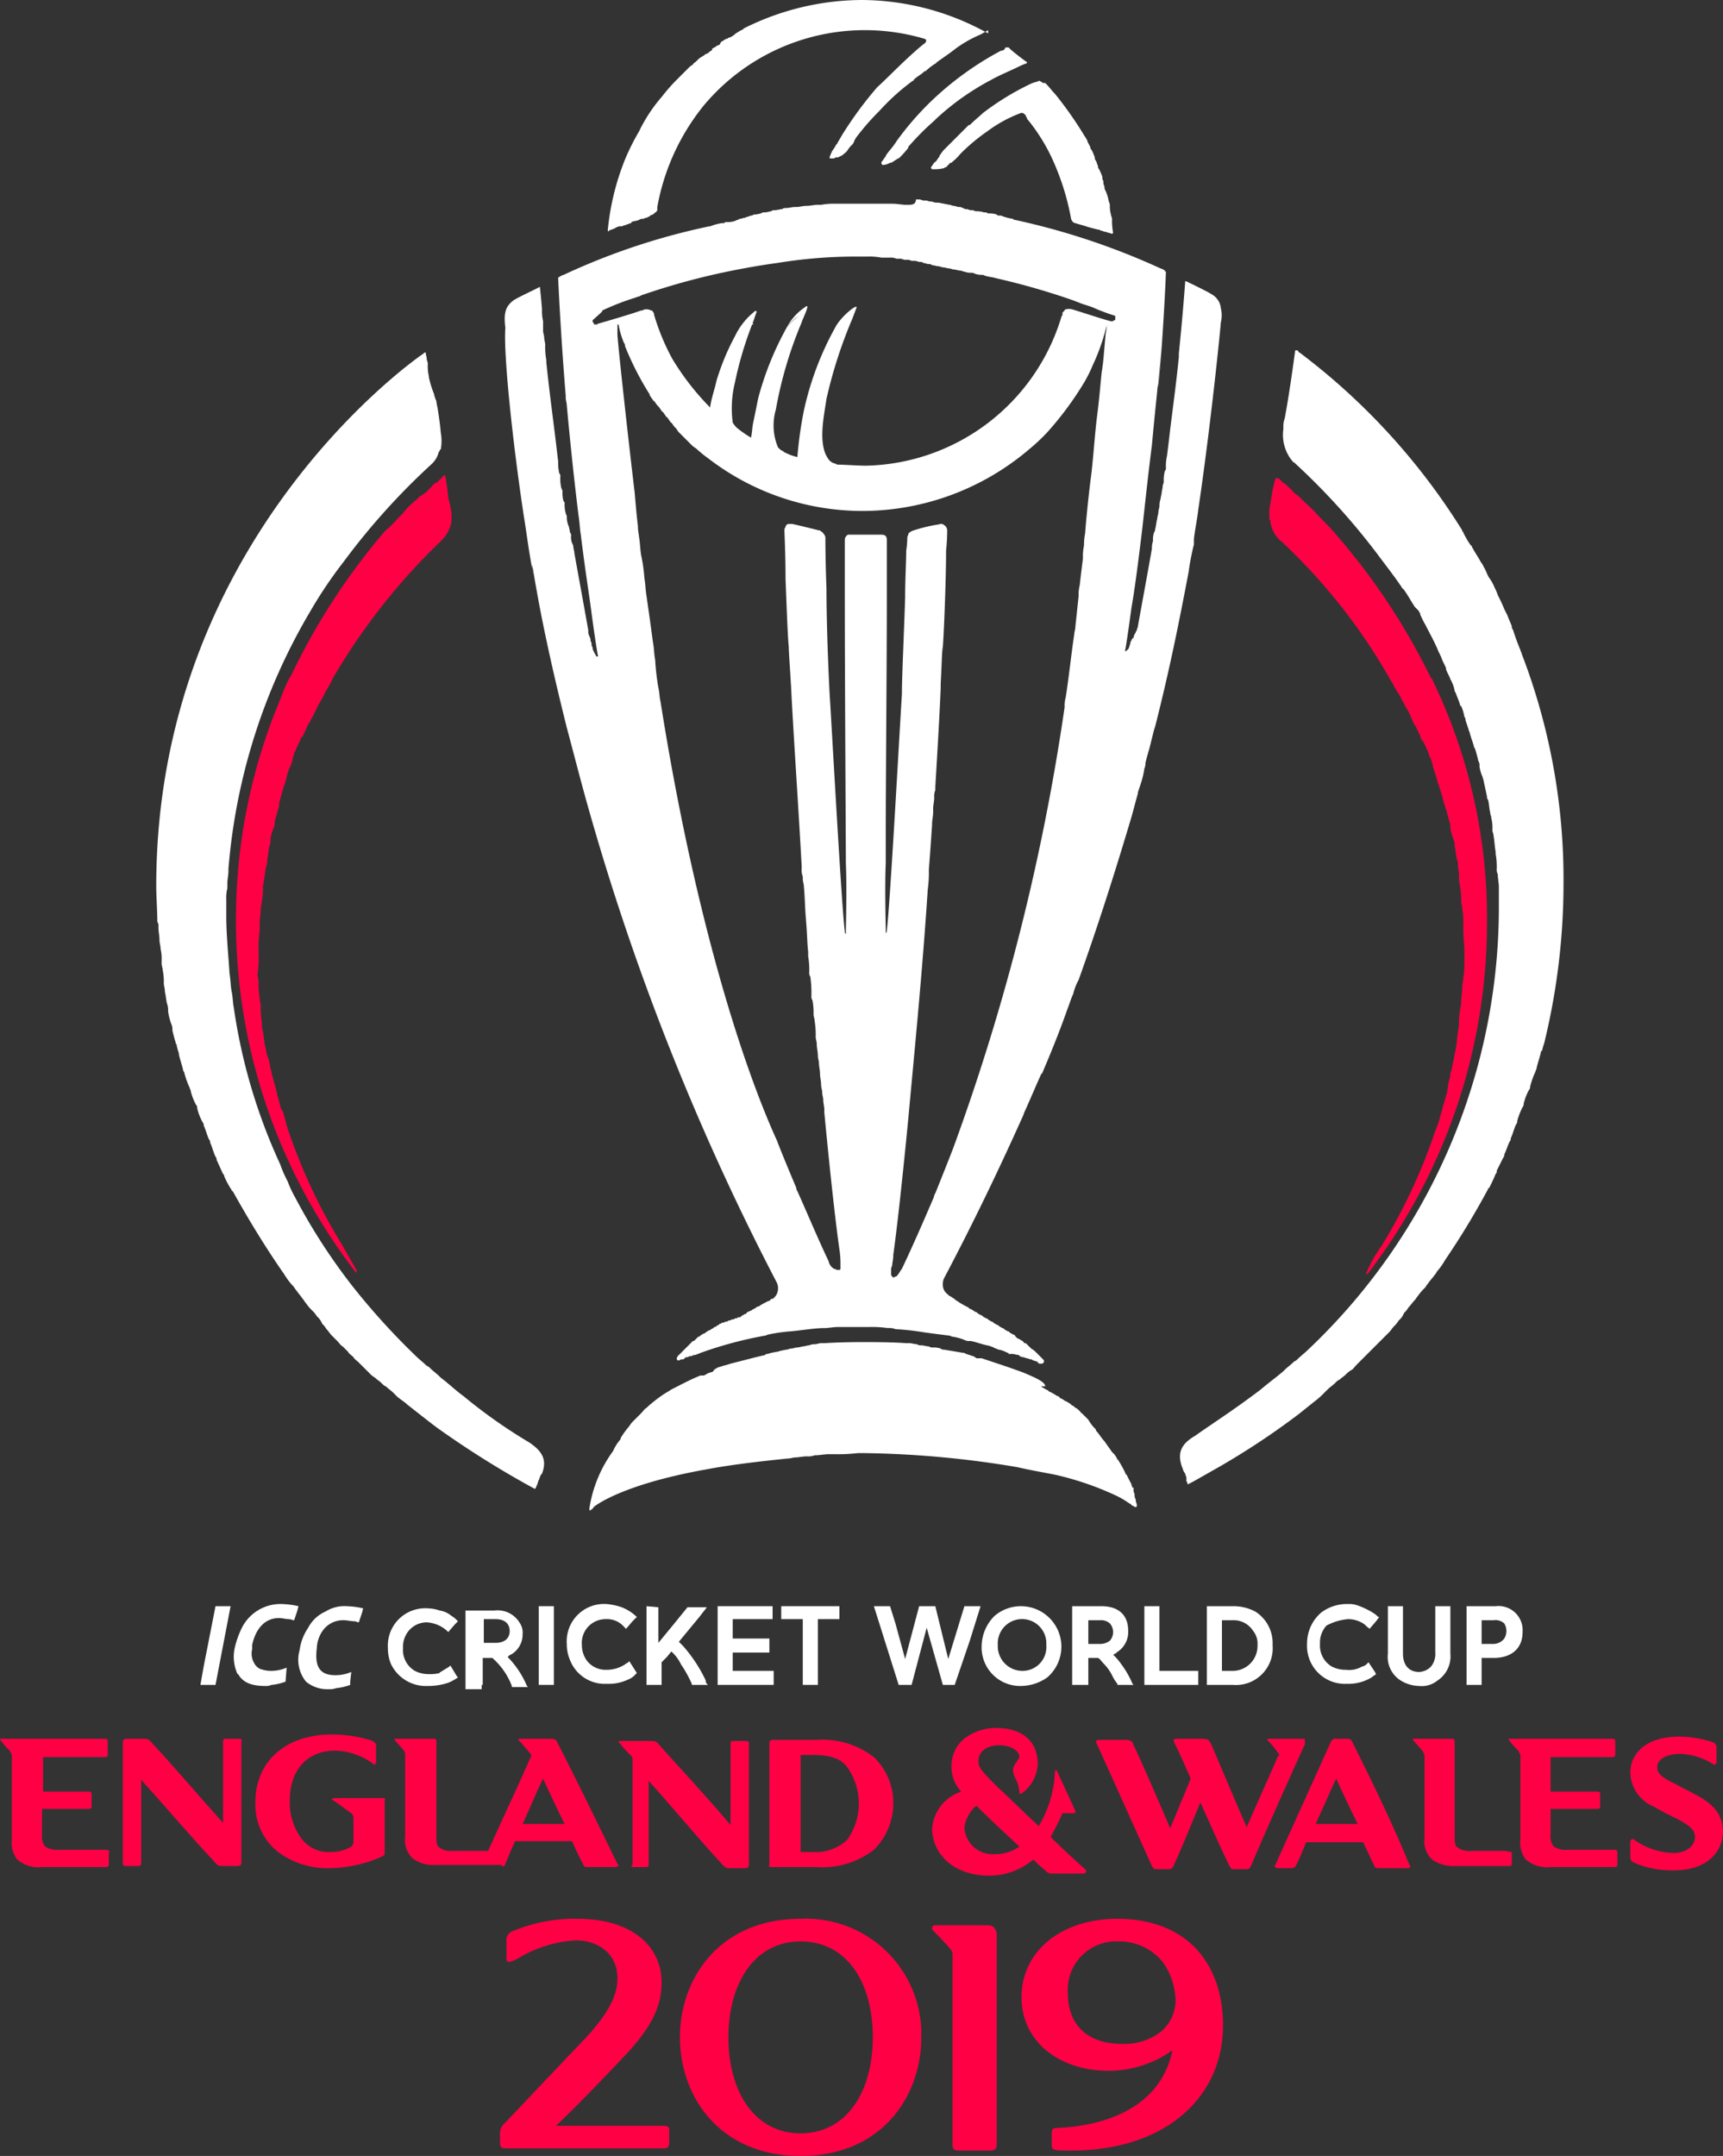 <svg id="ICC_Cricket_World_Cup_2019_logo" xmlns="http://www.w3.org/2000/svg" width="159.9" height="200" viewBox="0 0 159.9 200">
  <rect x="0" y="0" width="159.9" height="200" fill="#333333" stroke="none"/>
  <path id="Path_1" data-name="Path 1" d="M149.8,171.6h-4.3a2.062,2.062,0,0,1-1.3-.3,1.445,1.445,0,0,1-.3-1.1v-2.4h4.3c.3,0,.3-.1.3-.3v-1c0-.3-.1-.3-.3-.3h-4.3V163h5.7c.3,0,.3-.1.3-.3v-1.1c0-.3-.1-.3-.3-.3h-9.5a.1.1,0,0,0-.1.1l.1.1a7.271,7.271,0,0,0,.8.9c.1.2.2.3.2.5v7.7a2.55,2.55,0,0,0,.5,1.9,3.024,3.024,0,0,0,2.3.7h5.9c.3,0,.3-.1.3-.3v-1C150.1,171.7,150.1,171.6,149.8,171.6Z" fill="#ff0045"/>
  <path id="Path_2" data-name="Path 2" d="M9.8,171.6H5.5a2.062,2.062,0,0,1-1.3-.3,1.445,1.445,0,0,1-.3-1.1v-2.4H8.2c.3,0,.3-.1.3-.3v-1c0-.3-.1-.3-.3-.3H4V163H9.7c.3,0,.3-.1.3-.3v-1.1c0-.3-.1-.3-.3-.3H.1a.1.1,0,0,0-.1.1l.1.1a7.271,7.271,0,0,0,.8.9c.1.2.2.3.2.5v7.7a2.55,2.55,0,0,0,.5,1.9,3.024,3.024,0,0,0,2.3.7H9.8c.3,0,.3-.1.3-.3v-1Q10.25,171.6,9.8,171.6Z" fill="#ff0045"/>
  <path id="Path_3" data-name="Path 3" d="M61.5,197.2H51.6c2-1.9,4.3-4.3,6.1-6.2,2.6-2.7,3.7-4.7,3.7-7.1,0-3.3-2.7-5.9-7.8-5.9a14.741,14.741,0,0,0-5.9,1.1.9.9,0,0,0-.7,1v1.6a.265.265,0,0,0,.3.3,3.686,3.686,0,0,0,.9-.4,11.617,11.617,0,0,1,5.2-1.6c2.2,0,3.9,1.3,3.9,3.5,0,1.5-.7,3.1-2.9,5.5-2.1,2.2-5.8,6.1-7.5,7.9a1.346,1.346,0,0,0-.5,1.2v.6c0,.5.1.6.6.6H61.5c.5,0,.6-.1.6-.6v-1.1C62.1,197.3,62,197.2,61.5,197.2Z" fill="#ff0045"/>
  <path id="Path_4" data-name="Path 4" d="M91.6,178.6H86.8a.265.265,0,0,0-.3.3c0,.1,0,.1.1.2.4.4,1.1,1.1,1.5,1.6.3.3.3.4.3.9v17.3c0,.5.1.6.7.6h2.7c.5,0,.7-.1.7-.6V179.3C92.3,178.8,92.2,178.6,91.6,178.6Z" fill="#ff0045"/>
  <path id="Path_5" data-name="Path 5" d="M22.2,161.3H21c-.3,0-.3.1-.3.3v7.5c-1.9-2.1-5.5-6.3-6.5-7.3-.4-.5-.5-.5-.9-.5H11.8c-.3,0-.4.1-.4.3v11.2c0,.3.1.3.3.3h1.1c.3,0,.3-.1.3-.3v-7.7c1.9,2.1,4.9,5.6,6.7,7.5.4.5.5.5.9.5H22c.3,0,.4-.1.4-.3V161.6C22.5,161.4,22.4,161.3,22.2,161.3Z" fill="#ff0045"/>
  <path id="Path_6" data-name="Path 6" d="M46.9,172.9q.3-.75.9-2.1h5.3a21.718,21.718,0,0,0,1,2.1c.1.3.2.3.5.3h2.5c.2,0,.3-.1.3-.2l-.1-.1c-2.2-4.5-4.3-8.8-5.5-11.1-.2-.5-.3-.5-.9-.5H48.2a.1.1,0,0,0-.1.1l.1.1c.3.3.6.7.8.9.2.3.3.3.3.5,0,.1,0,.1-.1.2-.9,2.1-2.6,5.7-3.9,8.6H42a1.737,1.737,0,0,1-1.2-.3c-.3-.2-.3-.5-.3-1.1v-8.7c0-.3-.1-.3-.3-.3H36.7a.1.1,0,0,0-.1.1l.1.1c.1.1.7.8.8.9a.9.9,0,0,1,.1.5v7.5a2.319,2.319,0,0,0,.7,2,3.217,3.217,0,0,0,2.2.6h6C46.7,173.2,46.8,173.2,46.9,172.9Zm3.5-7.9c.6,1.3,1.3,2.8,2,4.2H48.5C49.2,167.7,49.8,166.2,50.4,165Z" fill="#ff0045"/>
  <path id="Path_7" data-name="Path 7" d="M74.3,178c-7.5,0-11.2,5.5-11.2,11s3.7,11,11.2,11,11.2-5.5,11.2-11A10.7,10.7,0,0,0,74.3,178Zm0,19.9c-4.3,0-6.7-3.9-6.7-8.9s2.4-8.9,6.7-8.9S81,183.9,81,189C81,194,78.6,197.9,74.3,197.9Z" fill="#ff0045"/>
  <path id="Path_8" data-name="Path 8" d="M139.6,171.7h-3.1a1.737,1.737,0,0,1-1.2-.3c-.3-.2-.3-.5-.3-1.1v-8.7c0-.3-.1-.3-.3-.3h-3.5a.1.1,0,0,0-.1.1l.1.1c.1.1.7.8.8.9.1.2.2.3.2.5v7.6a2.319,2.319,0,0,0,.7,2,3.4,3.4,0,0,0,2.2.6H140c.3,0,.3-.1.3-.3v-1C140,171.8,139.9,171.7,139.6,171.7Z" fill="#ff0045"/>
  <path id="Path_9" data-name="Path 9" d="M103.7,178c-5.1,0-8.9,2.9-8.9,7.3,0,4,3.4,6.8,8.1,6.8a10.231,10.231,0,0,0,5.9-1.9c-.9,4.5-4.9,6.9-10.6,7.2-.5,0-.6.1-.6.5V199c0,.5.3.5,1.8.5,8.7,0,14.1-4.9,14.1-11.6C113.5,182,110,178,103.7,178Zm4,10.5a5.525,5.525,0,0,1-3.6,1.1c-3.1,0-5-1.7-5-4.7a4.488,4.488,0,0,1,4.7-4.8,5.179,5.179,0,0,1,4.1,1.9,6.466,6.466,0,0,1,1.2,3.6A3.86,3.86,0,0,1,107.7,188.5Z" fill="#ff0045"/>
  <path id="Path_10" data-name="Path 10" d="M157.2,166.4c-.7-.4-1-.5-1.7-.9-1.5-.7-1.7-1.1-1.7-1.6,0-.7.9-1.2,2.1-1.2a6.068,6.068,0,0,1,3,.9c.1.1.1.1.2.1s.2-.1.2-.3v-1.2a.548.548,0,0,0-.4-.6,10.068,10.068,0,0,0-3.1-.5c-2.6,0-4.5,1.2-4.5,3.4a3.5,3.5,0,0,0,2.2,3.1,21.162,21.162,0,0,0,2.1,1.1c1.3.7,1.7,1.1,1.7,1.7,0,.9-.9,1.5-2,1.5a6.706,6.706,0,0,1-3.6-1.2c-.1-.1-.1-.1-.2-.1s-.2.1-.2.3v1.3c0,.4.1.5.6.7a8.8,8.8,0,0,0,3.5.6c2.8,0,4.5-1.5,4.5-3.7C159.8,168.4,159.2,167.4,157.2,166.4Z" fill="#ff0045"/>
  <path id="Path_11" data-name="Path 11" d="M121.1,161.4c0-.1-.1-.1-.2-.1h-3.2a.1.1,0,0,0-.1.1l.1.1a8.7,8.7,0,0,1,.9,1.1c.1.1.1.1.1.2s0,.1-.1.1c-.5,1.2-2,4.5-2.9,6.6-1.4-3.2-2.6-6.1-3.3-7.7-.2-.4-.3-.5-.9-.5h-2.3c-.2,0-.3.1-.3.2l.1.2c.5,1,1.2,2.6,1.5,3.3l-1.9,4.6c-1.2-2.8-2.8-6.5-3.4-7.7-.1-.4-.3-.5-.8-.5H102c-.2,0-.3.1-.3.2l.1.2c.6,1.3,4.1,9.1,5.1,11.3.1.2.2.3.4.3h1.2c.2,0,.3-.1.4-.3.7-1.5,1.8-4.2,2.5-5.9.9,2,2.1,4.7,2.7,5.9.1.2.2.3.4.3h1.2c.2,0,.3-.1.4-.3.9-2.2,3.9-8.9,5-11.3C121.1,161.6,121.1,161.5,121.1,161.4Z" fill="#ff0045"/>
  <path id="Path_12" data-name="Path 12" d="M125.5,161.6a.462.462,0,0,0-.5-.3h-1a.462.462,0,0,0-.5.3c-.4.9-4.7,10.4-5.1,11.3,0,.1-.1.1-.1.2s.1.2.3.2h1.2a.462.462,0,0,0,.5-.3,22.021,22.021,0,0,0,.9-2.1h5.3c.4.8.7,1.5,1,2.1.1.3.2.3.5.3h2.6c.2,0,.3-.1.3-.2l-.1-.1C129.1,168.8,126.6,163.8,125.5,161.6Zm-3.4,7.6c.6-1.3,1.2-2.7,1.9-4.2.6,1.3,1.3,2.8,2,4.2Z" fill="#ff0045"/>
  <path id="Path_13" data-name="Path 13" d="M35.4,166.8H31a.349.349,0,0,0-.2.1.1.1,0,0,0,.1.1c.5.3,1.1.8,1.7,1.2a.588.588,0,0,1,.2.5v2.1a.588.588,0,0,1-.2.5,3.557,3.557,0,0,1-1.9.5,3.16,3.16,0,0,1-2.9-1.5,5.6,5.6,0,0,1-.9-3.3c0-2.9,1.7-4.6,4.2-4.6a6.156,6.156,0,0,1,3.5,1.2l.1.1c.1,0,.2-.1.2-.3V162c0-.3-.1-.3-.3-.5a12.584,12.584,0,0,0-3.8-.6c-4.3,0-7.1,2.5-7.1,6.3a5.619,5.619,0,0,0,2.1,4.6,7.634,7.634,0,0,0,4.8,1.5,12.193,12.193,0,0,0,4.9-1.1c.2-.1.2-.2.2-.4V167C35.8,166.8,35.7,166.8,35.4,166.8Z" fill="#ff0045"/>
  <path id="Path_14" data-name="Path 14" d="M91.8,174a6.433,6.433,0,0,0,4.1-1.5,9.959,9.959,0,0,0,1.1,1,.745.745,0,0,0,.7.3h2.9a.215.215,0,0,0,.2-.2c0-.1,0-.1-.1-.2-1-.9-2.1-1.9-3.2-3a22.558,22.558,0,0,0,1.1-2.2h1.1a.1.1,0,0,0,.1-.1V168c-.4-.9-1.3-2.8-1.7-3.7l-.1-.1a.1.1,0,0,0-.1.1,10.6,10.6,0,0,1-1.5,5.1c-1.4-1.3-2.7-2.6-3.7-3.5-1.5-1.5-1.9-1.9-1.9-2.5,0-1,.9-1.5,1.9-1.5,1.1,0,1.9.5,1.9,1.1,0,.1-.1.2-.3.5a1.329,1.329,0,0,0-.3.7,2.3,2.3,0,0,0,.3.9,3.013,3.013,0,0,1,.3,1.2.1.1,0,0,0,.1.1c.1,0,.1,0,.2-.1a3.454,3.454,0,0,0,1.4-2.7c0-2.1-1.5-3.3-3.8-3.3a4.764,4.764,0,0,0-2.9.9,3.229,3.229,0,0,0-1.3,2.7,3.337,3.337,0,0,0,.9,2.3,3.92,3.92,0,0,0-2.7,3.5C86.6,172.2,88.7,174,91.8,174Zm-1.2-6.5c1.1,1.1,2.6,2.5,4,3.8a3.891,3.891,0,0,1-2.3.7,2.617,2.617,0,0,1-2.8-2.5A3.348,3.348,0,0,1,90.6,167.5Z" fill="#ff0045"/>
  <path id="Path_15" data-name="Path 15" d="M71.7,173.2h4.1a7.811,7.811,0,0,0,5.3-1.6,6.043,6.043,0,0,0,1.8-4.3,5.871,5.871,0,0,0-1.8-4.3,7.811,7.811,0,0,0-5.3-1.6h-4c-.3,0-.4.1-.4.3V173C71.3,173.2,71.4,173.2,71.7,173.2Zm2.6-10.4h1c1.7,0,2.7.3,3.3,1.1a5.8,5.8,0,0,1,0,6.8,4.357,4.357,0,0,1-3.3,1.1h-1Z" fill="#ff0045"/>
  <path id="Path_16" data-name="Path 16" d="M58.8,173.2h1.1c.3,0,.3-.1.3-.3v-7.7c1.9,2.1,4.9,5.7,6.7,7.6.4.5.5.5.9.5h1.3c.3,0,.4-.1.4-.3V161.8c0-.3-.1-.3-.3-.3H68.1c-.3,0-.3.1-.3.3v7.5c-2.1-2.5-5.8-6.5-6.5-7.3-.4-.5-.5-.5-.9-.5H57.5a.1.1,0,0,0-.1.1l.1.1a10.95,10.95,0,0,0,1,1.1.551.551,0,0,1,.2.5V173C58.5,173.2,58.6,173.2,58.8,173.2Z" fill="#ff0045"/>
  <path id="Path_17" data-name="Path 17" d="M83.4,156.3h1.2L86,151l1.5,5.3h1.1l1.4-4.1,1-3.2H89.5L88,153.9,86.8,149H85.3L84,153.9l-.9-3.3-.5-1.6H81.1Z" fill="#fff"/>
  <path id="Path_18" data-name="Path 18" d="M114.4,149H112v7.3h2.4a3.416,3.416,0,0,0,3.7-3.7,3.458,3.458,0,0,0-1.6-3.1A4.342,4.342,0,0,0,114.4,149Zm2.3,3.6a2.311,2.311,0,0,1-2.4,2.4h-.9v-4.7h1a2.149,2.149,0,0,1,1.9,1A1.844,1.844,0,0,1,116.7,152.6Z" fill="#fff"/>
  <path id="Path_19" data-name="Path 19" d="M106.2,149h0v7.3h5V155h-3.6v-6h-1.4Z" fill="#fff"/>
  <path id="Path_20" data-name="Path 20" d="M128.8,149v4.4a2.581,2.581,0,0,0,1.2,2.5,3.371,3.371,0,0,0,1.7.5,2.311,2.311,0,0,0,1.7-.5,2.682,2.682,0,0,0,1.2-2.5V149h-1.4v4.3a1.844,1.844,0,0,1-.4,1.3,1.606,1.606,0,0,1-1.1.5c-1,0-1.5-.7-1.5-1.7V149h-1.4Z" fill="#fff"/>
  <path id="Path_21" data-name="Path 21" d="M72.5,149v1.2h2v6.1h1.4v-6.1h2V149H72.5Z" fill="#fff"/>
  <path id="Path_22" data-name="Path 22" d="M136.1,149h0v7.3h1.4v-2.5h1.1c1.7,0,2.7-.9,2.7-2.4a2.238,2.238,0,0,0-2.5-2.4Zm3.5,1.6a1.325,1.325,0,0,1,0,1.4,1.29,1.29,0,0,1-1.1.5h-1v-2.2h1.1A1.209,1.209,0,0,1,139.6,150.6Z" fill="#fff"/>
  <path id="Path_23" data-name="Path 23" d="M125.1,150.2a2.588,2.588,0,0,1,1.4.4h0c.2.1.3.3.5.4l.1.1h0l.6-.7.3-.4h-.1a2.181,2.181,0,0,0-.5-.4,6.893,6.893,0,0,0-1.5-.7,2.2,2.2,0,0,0-.8-.1,3.936,3.936,0,0,0-2.5.8,3.775,3.775,0,0,0-1.3,2.9,3.517,3.517,0,0,0,3.7,3.7,4.142,4.142,0,0,0,2.3-.6c.1-.1.3-.2.4-.3h0l-.1-.2-.6-.9h0l-.1.1a.85.85,0,0,1-.5.3,2.392,2.392,0,0,1-1.5.3,2.768,2.768,0,0,1-1.3-.3,2.246,2.246,0,0,1-1.1-2.1,2.352,2.352,0,0,1,.6-1.7A5.107,5.107,0,0,1,125.1,150.2Z" fill="#fff"/>
  <path id="Path_24" data-name="Path 24" d="M59.1,150h0a4.2,4.2,0,0,0-1.4-.9,5.768,5.768,0,0,0-1.4-.3,3.465,3.465,0,0,0-3.7,3.7,3.653,3.653,0,0,0,.3,1.5,3.455,3.455,0,0,0,3.4,2.2,4.212,4.212,0,0,0,2-.4,1.794,1.794,0,0,0,.7-.5l.1-.1-.7-1.1h0l-.1.1c-.1.1-.2.1-.3.2a3.1,3.1,0,0,1-1.7.5,2.2,2.2,0,0,1-1.8-.8,2.456,2.456,0,0,1-.5-1.5,2.208,2.208,0,0,1,2.2-2.4,2.087,2.087,0,0,1,1.7.7l.1.1.1.1h0l.6-.7.4-.4Z" fill="#fff"/>
  <path id="Path_25" data-name="Path 25" d="M30,151.2a2.322,2.322,0,0,1,1.9-.9c.3,0,.7.1,1,.1.1,0,.3.1.4.1l.3-.9.1-.4h0a7.719,7.719,0,0,0-1.5-.2,3.323,3.323,0,0,0-2,.5,3.318,3.318,0,0,0-1.6,1.5,4.851,4.851,0,0,0-.8,2.1,3.21,3.21,0,0,0,.6,2.9,3.1,3.1,0,0,0,2.1.7,1.7,1.7,0,0,0,.7-.1,4.962,4.962,0,0,0,1.3-.3h0V156l.1-.9h0a3.653,3.653,0,0,1-1.5.3c-1.5,0-1.9-.9-1.7-2.5A3.035,3.035,0,0,1,30,151.2Z" fill="#fff"/>
  <path id="Path_26" data-name="Path 26" d="M60,149v7.3h1.4v-2.1l.5-.5.4-.5a3.778,3.778,0,0,1,.9,1.2,11.166,11.166,0,0,1,1,1.8v.1h1.5l-.1-.1a.367.367,0,0,1-.1-.3,13.612,13.612,0,0,0-2.1-3.2l-.4-.4,1.9-2.3.7-.9H63.8l-1.3,1.6-1.4,1.7v-3.3h0L60,149Z" fill="#fff"/>
  <path id="Path_27" data-name="Path 27" d="M23.4,152.6c.3-1.4,1.1-2.5,2.5-2.5.3,0,.6.1.9.1.2,0,.3.1.5.1l.3-.9.1-.4h0a7.719,7.719,0,0,0-1.5-.2,4.014,4.014,0,0,0-3.7,2.1,8.39,8.39,0,0,0-.7,1.9,3.843,3.843,0,0,0,.2,2.4.1.1,0,0,0,.1.1c.4.7,1.1,1.1,2.5,1.1a1.268,1.268,0,0,0,.6-.1,4.962,4.962,0,0,0,1.3-.3h0l.1-1.3h0a3.653,3.653,0,0,1-1.5.3,2.959,2.959,0,0,1-1-.2,1.205,1.205,0,0,1-.5-.5,1.718,1.718,0,0,1-.2-1.3S23.4,152.8,23.4,152.6Z" fill="#fff"/>
  <path id="Path_28" data-name="Path 28" d="M71.8,155H68v-1.7h3.4V152H68v-1.8h3.7V149H66.6v7.3h5.2Z" fill="#fff"/>
  <path id="Path_29" data-name="Path 29" d="M44.8,156.3v-2.5h.9l.1.1a6.52,6.52,0,0,1,1.7,2.5v.1H49l-.1-.1a8.512,8.512,0,0,0-1.8-2.7.1.1,0,0,0,.1-.1c.1,0,.1-.1.2-.1h0a2.144,2.144,0,0,0,1.1-1.9,1.609,1.609,0,0,0-.3-1.1,2.373,2.373,0,0,0-2.3-1.1H43.2v7.3h1.5v-.4Zm0-6.1H46c.8,0,1.3.4,1.3,1.1s-.5,1.1-1.3,1.1H44.9v-2.2Z" fill="#fff"/>
  <path id="Path_30" data-name="Path 30" d="M20,149l-1.1,5.6-.3,1.7H20l1.4-7.3Z" fill="#fff"/>
  <path id="Path_31" data-name="Path 31" d="M97.2,155.6a3.775,3.775,0,0,0,1.3-2.9,3.759,3.759,0,0,0-6.2-2.8,4.01,4.01,0,0,0-1.2,2.8,3.572,3.572,0,0,0,3.7,3.7A4.289,4.289,0,0,0,97.2,155.6Zm-.1-3a2.211,2.211,0,0,1-2.2,2.4,2.288,2.288,0,0,1-2.3-2.4,2.255,2.255,0,1,1,4.5,0Z" fill="#fff"/>
  <path id="Path_32" data-name="Path 32" d="M101,156.3h0v-2.5h.9c.2.1.3.3.5.5a4.44,4.44,0,0,1,.8,1.1,3.508,3.508,0,0,0,.5.8v.1h1.5l-.1-.1a8.623,8.623,0,0,0-1.1-1.9,5.008,5.008,0,0,0-.7-.8c.1,0,.1-.1.2-.1a.1.1,0,0,0,.1-.1,2.191,2.191,0,0,0,1.1-2c0-1.5-.9-2.3-2.5-2.3H99.5v7.3H101Zm1-3.8h-1v-2.2h1.1a1.222,1.222,0,0,1,.9.3,1.217,1.217,0,0,1,0,1.6A1.493,1.493,0,0,1,102,152.5Z" fill="#fff"/>
  <path id="Path_33" data-name="Path 33" d="M51.4,156.3V149H50v7.3h1.4Z" fill="#fff"/>
  <path id="Path_34" data-name="Path 34" d="M39.7,156.4a5.822,5.822,0,0,0,1.9-.3,4.054,4.054,0,0,0,.9-.5h0l-.1-.1-.6-1h0l-.1.1c-.3.2-.5.3-.8.5a.1.1,0,0,0-.1.1,3.4,3.4,0,0,1-1,.1,2.768,2.768,0,0,1-1.3-.3,2.246,2.246,0,0,1-1.1-2.1,2.352,2.352,0,0,1,.6-1.7,2.176,2.176,0,0,1,1.6-.7,3.055,3.055,0,0,1,1.9.8l.1.1h0l.6-.7.3-.3h0l-.1-.1a2.181,2.181,0,0,0-.5-.4,2.22,2.22,0,0,0-1.1-.5,3.6,3.6,0,0,0-1.1-.2,3.465,3.465,0,0,0-3.7,3.7,3.653,3.653,0,0,0,.3,1.5A3.6,3.6,0,0,0,39.7,156.4Z" fill="#fff"/>
  <path id="Path_35" data-name="Path 35" d="M40.9,44.4l-.1.1-.2.2c-.1.1-.1.1-.2.1-.1.1-.2.1-.3.3l-.2.2-.2.2a2.181,2.181,0,0,1-.5.4c-.1.1-.1.1-.2.1l-.3.3-.1.1a6.788,6.788,0,0,0-1.2,1.2.1.1,0,0,1-.1.1c-.5.5-.9,1-1.5,1.5l-.1.1A60.924,60.924,0,0,0,27,62.7a.1.1,0,0,1-.1.1,18.944,18.944,0,0,0-.9,2.1h0a52.648,52.648,0,0,0-4.1,20.5A53.261,53.261,0,0,0,33,118c.1.1.1,0,.1-.1s-.5-.9-1.4-2.5a51.709,51.709,0,0,1-5-10.7c-.1-.3-.2-.7-.3-1.1-.1-.3-.1-.5-.3-.7-.1-.3-.2-.7-.3-1.1-.1-.3-.1-.5-.2-.8-.1-.4-.2-.7-.3-1.1-.1-.3-.1-.5-.2-.8a5.274,5.274,0,0,0-.3-1.2c-.1-.3-.1-.5-.2-.9s-.1-.8-.2-1.3a2.769,2.769,0,0,1-.1-.9,6.6,6.6,0,0,1-.1-1.4c0-.3-.1-.5-.1-.8a8.084,8.084,0,0,1-.1-1.5c0-.2-.1-.5-.1-.7a10.933,10.933,0,0,0,.1-2,14.769,14.769,0,0,1,.1-2.1v-.6c0-.5.1-.9.1-1.4,0-.2.1-.5.1-.7a5.7,5.7,0,0,0,.1-1.3c0-.2.1-.5.1-.7.1-.4.1-.8.2-1.2a1.483,1.483,0,0,0,.1-.7c.1-.4.1-.8.2-1.2a1.268,1.268,0,0,0,.1-.6,3.545,3.545,0,0,1,.3-1.1,1.268,1.268,0,0,0,.1-.6c.1-.4.2-.7.3-1.1a1.268,1.268,0,0,0,.1-.6c.1-.3.2-.7.3-1.1.1-.2.1-.4.2-.6.1-.3.2-.7.3-1.1.1-.2.1-.4.2-.5a3.81,3.81,0,0,0,.3-1c.1-.2.1-.4.2-.5a7.93,7.93,0,0,1,.4-.9c.1-.2.1-.4.3-.5.1-.3.3-.6.4-.9a2.186,2.186,0,0,1,.3-.5c.1-.3.3-.5.4-.8l.3-.6a4.348,4.348,0,0,1,.4-.7l.3-.6c.1-.2.3-.5.4-.7l.3-.6a58.655,58.655,0,0,1,9.9-12.6,3.328,3.328,0,0,0,1.1-1.9h0v-.7a7.972,7.972,0,0,0-.3-1.5,17.4,17.4,0,0,0-.3-2.1h-.1l-.1.1-.1.1C41,44.4,41,44.4,40.9,44.4Z" fill="#ff0045"/>
  <path id="Path_36" data-name="Path 36" d="M117.9,48.4h0a2.865,2.865,0,0,0,1.1,1.9A53.965,53.965,0,0,1,129,63c.1.2.2.3.3.5a4.349,4.349,0,0,0,.4.7c.1.2.2.3.3.5.1.3.3.5.4.8.1.2.2.3.3.5a7.928,7.928,0,0,1,.4.9,2.186,2.186,0,0,0,.3.5c.1.3.3.6.4.9.1.2.1.4.3.5.1.3.3.6.4.9.1.2.1.4.2.5a3.809,3.809,0,0,1,.3,1c.1.2.1.4.2.6.1.3.2.7.3,1,.1.2.1.4.2.6.1.3.2.7.3,1.1.1.2.1.4.2.6.1.3.2.7.3,1.1a1.268,1.268,0,0,1,.1.6,4.509,4.509,0,0,0,.3,1.1,1.268,1.268,0,0,1,.1.6c.1.4.1.8.2,1.2a1.483,1.483,0,0,1,.1.7,4.868,4.868,0,0,1,.1,1.2c0,.2.1.5.1.7a5.7,5.7,0,0,1,.1,1.3c0,.2.1.4.1.7a7.083,7.083,0,0,1,.1,1.5v.5c0,.7.1,1.3.1,2.1v.7a8.6,8.6,0,0,1-.1,1.6c0,.3-.1.5-.1.9,0,.5-.1.9-.1,1.4,0,.3-.1.5-.1.7a6.6,6.6,0,0,0-.1,1.4c0,.2-.1.4-.1.7-.1.5-.1,1-.2,1.5,0,.2-.1.3-.1.5l-.3,1.5a.749.749,0,0,0-.1.5,7.972,7.972,0,0,0-.3,1.5,1.007,1.007,0,0,1-.1.3c-.1.5-.3,1-.4,1.5,0,.1-.1.2-.1.3a8.8,8.8,0,0,1-.5,1.5,51.709,51.709,0,0,1-5,10.7,11.665,11.665,0,0,0-1.4,2.5.1.1,0,0,0,.1.1A53.477,53.477,0,0,0,138,85.6,50.619,50.619,0,0,0,132.9,63a.1.1,0,0,0-.1-.1A61.127,61.127,0,0,0,124,49.6h0c-.5-.6-1-1.1-1.5-1.6l-.1-.1a13.471,13.471,0,0,0-1.2-1.2l-.1-.1-.3-.3-.1-.1a2.181,2.181,0,0,0-.5-.4l-.2-.2-.2-.2-.3-.3-.1-.1a.769.769,0,0,0-.3-.2.1.1,0,0,1-.1-.1l-.2-.2h0l-.1-.1h-.1l-.2-.1a.774.774,0,0,1-.1.3,19.981,19.981,0,0,0-.4,2.1,4.1,4.1,0,0,0-.1,1.1v.4C117.9,48.2,117.9,48.3,117.9,48.4Z" fill="#ff0045"/>
  <path id="Path_37" data-name="Path 37" d="M56.4,21.4h0c.1.1.1.1.1,0,.2-.1.3-.1.5-.2.1,0,.1-.1.2-.1a.749.749,0,0,1,.5-.1c.1,0,.1-.1.3-.1.2-.1.3-.1.5-.2.1,0,.1,0,.1-.1.2-.1.5-.1.7-.2h0a.6.6,0,0,1,.4-.1c.1,0,.1-.1.3-.1.1,0,.1-.1.2-.1s.1,0,.1-.1c.1,0,.2-.1.3-.1l.1-.1c.1-.1.2-.1.3-.3v-.3h0a20.78,20.78,0,0,1,4.3-9.4A19.485,19.485,0,0,1,85.8,3.6c.3.1.1.4-.1.5-1.6,1.3-3.3,3.1-4.3,4a35.058,35.058,0,0,0-3.3,4.5h0c-.1.2-.3.5-.4.7a.1.1,0,0,1-.1.1,2.186,2.186,0,0,1-.3.5.1.1,0,0,1-.1.1v.1h0c-.1.1-.1.3-.2.4h0v.2h.3c.2,0,.2-.1.3-.1h.2c.1-.1.3-.1.6-.4h0c.2-.1.3-.4.6-.7a.85.85,0,0,0,.3-.5c.1-.1.1-.2.2-.3h0a22.53,22.53,0,0,1,2.1-2.4,20.645,20.645,0,0,1,3.1-2.8.1.1,0,0,0,.1-.1c.3-.3.7-.5.9-.7.1-.1.1-.1.2-.1a5.5,5.5,0,0,1,.9-.7.1.1,0,0,0,.1-.1c.7-.5,1.3-.9,1.8-1.3h0A11.441,11.441,0,0,1,91,3.2l.7-.4h0v.3A24.247,24.247,0,0,0,80,0,24.608,24.608,0,0,0,69.1,2.6a.1.1,0,0,0-.1.1,4.348,4.348,0,0,0-.7.4.1.1,0,0,0-.1.1c-.2.1-.4.3-.6.3-.1.1-.1.1-.2.1-.2.1-.3.2-.5.3-.1.3-.2.3-.3.3a2.186,2.186,0,0,1-.5.3c0,.2-.1.2-.1.2-.2.1-.3.3-.5.3h0c-.2.2-.5.3-.7.5l-.2.2c-.1.1-.3.2-.3.3a1.38,1.38,0,0,0-.4.3l-.2.2-.4.4-.1.1-.5.5h0A17.382,17.382,0,0,0,61.4,9h0a14.367,14.367,0,0,0-2.1,3.2h0A21.016,21.016,0,0,0,58,14.8a23.512,23.512,0,0,0-1.6,6.6Z" fill="#fff"/>
  <path id="Path_38" data-name="Path 38" d="M119.8,42.6c.1.1.2.3.3.3h0a63.494,63.494,0,0,1,8.1,9h0c.6.8,1.3,1.7,1.9,2.6h0a.1.1,0,0,0,.1.1c.4.5.7,1.1,1.1,1.7a1990526065729.989,1990526065729.989,0,0,0,.2.2h0l.1.1c.1.1.1.2.2.3V57a9.252,9.252,0,0,0,.5,1h0c.3.6.7,1.3,1.1,2.2h0c.1.3.3.6.4.9h0c.1.3.3.6.4.9v.1c.1.3.3.6.4.9,0,.1.1.1.1.2a3.178,3.178,0,0,1,.3.9c0,.1.1.1.1.2.1.3.3.7.4,1.1a.1.1,0,0,0,.1.1,3.809,3.809,0,0,1,.3,1,.367.367,0,0,1,.1.3l.3.9c0,.1.1.2.1.3.1.4.3.9.4,1.3,0,.1.1.1.1.2.1.3.2.7.3,1.1a.749.749,0,0,1,.1.5,3.81,3.81,0,0,0,.3,1c0,.1.1.3.1.4.1.5.2.9.3,1.4a.367.367,0,0,0,.1.3c.1.4.1.8.2,1.2,0,.2.1.3.1.5a3.749,3.749,0,0,1,.1,1.1c0,.2.1.3.1.5.1.5.1,1,.2,1.5v.2a6.6,6.6,0,0,1,.1,1.4.9.9,0,0,0,.1.5c0,.4.1.8.1,1.2v2.2a56.512,56.512,0,0,1-17.7,40.7h0c-.3.3-.7.6-1,.9a.769.769,0,0,1-.3.2c-.3.3-.6.5-.9.8l-.1.1c-.7.6-1.4,1.1-2.1,1.7-2.5,1.9-4.7,3.3-6.1,4.3-1.2.7-1.7,1.5-1.2,2.9h0c.1.2.1.4.3.6v.1a.749.749,0,0,1,.1.5v.1a.367.367,0,0,1,.1.3h0c.3-.1,1.3-.7,2.9-1.6a70.929,70.929,0,0,0,7.4-4.9L122,130a7.272,7.272,0,0,0,.9-.8l.3-.3c.2-.2.5-.4.7-.6.1-.1.3-.3.4-.3.2-.2.4-.3.6-.5a2.181,2.181,0,0,1,.5-.4c.2-.1.3-.3.5-.5l.5-.5.5-.5.5-.5.5-.5.5-.5.5-.5c.2-.2.3-.4.5-.6a2.181,2.181,0,0,0,.4-.5,1.794,1.794,0,0,0,.5-.7,2.181,2.181,0,0,0,.4-.5c.2-.2.4-.5.6-.7.1-.1.2-.3.3-.4a4.348,4.348,0,0,1,.6-.7c.1-.1.2-.3.3-.4.2-.3.4-.5.7-.9.1-.1.1-.2.2-.3a6.07,6.07,0,0,0,.7-1h0a72.322,72.322,0,0,0,4-6.6.1.1,0,0,1,.1-.1c.2-.4.4-.8.6-1.3.1-.1.1-.1.1-.3l.6-1.2a.367.367,0,0,0,.1-.3c.2-.4.3-.8.5-1.2a.367.367,0,0,0,.1-.3c.2-.4.3-.9.5-1.3a.367.367,0,0,0,.1-.3,6.944,6.944,0,0,1,.5-1.3.367.367,0,0,0,.1-.3,5.024,5.024,0,0,1,.5-1.3.367.367,0,0,0,.1-.3,7.839,7.839,0,0,1,.5-1.4c0-.1.1-.2.1-.3.1-.5.3-1,.4-1.5,0-.1,0-.1.1-.1a6.376,6.376,0,0,1,.2-.7h0c0-.1.1-.2.1-.3h0c0,.1-.1.2-.1.3h0A62.494,62.494,0,0,0,145.1,82a58.343,58.343,0,0,0-3.9-21.4c0-.1-.1-.2-.1-.3-.3-.7-.5-1.3-.7-1.9a.367.367,0,0,1-.1-.3c-.1-.3-.3-.7-.4-1l-.3-.6c-.2-.5-.4-.9-.6-1.3a4.875,4.875,0,0,0-.3-.7,4.054,4.054,0,0,0-.5-.9c-.2-.3-.3-.7-.5-1a2.186,2.186,0,0,0-.3-.5c-.2-.4-.5-.8-.7-1.2-.1-.1-.1-.3-.2-.3a7.458,7.458,0,0,1-.7-1.2h0a.1.1,0,0,0-.1-.1v-.1a60.846,60.846,0,0,0-15.1-16.5.1.1,0,0,1-.1-.1h0l-.1-.1h-.2c-.2,1.5-.6,4.3-.9,5.9a4.331,4.331,0,0,1-.1.5h0a1.759,1.759,0,0,0-.1.6h0v.3a3.83,3.83,0,0,0,.7,2.8Z" fill="#fff"/>
  <path id="Path_39" data-name="Path 39" d="M96.2,126.3c.1,0,.1,0,.1.1a.367.367,0,0,0,.3.1h.1a.227.227,0,0,0,.1-.4l-.5-.5-.1-.1a2.181,2.181,0,0,0-.5-.4l-.1-.1-.3-.3c-.1-.1-.1-.1-.2-.1a.1.1,0,0,1-.1-.1.769.769,0,0,0-.3-.2c-.1-.1-.1-.1-.2-.1-.1-.1-.2-.1-.3-.3-.1-.1-.1-.1-.2-.1-.1-.1-.2-.1-.3-.2s-.1-.1-.2-.1c-.1-.1-.2-.1-.3-.2s-.1-.1-.2-.1c-.1-.1-.2-.1-.3-.2s-.1-.1-.2-.1c-.1-.1-.2-.1-.3-.2s-.1-.1-.2-.1c-.1-.1-.2-.1-.3-.2s-.1-.1-.2-.1c-.1-.1-.2-.1-.3-.2s-.1-.1-.2-.1c-.1-.1-.2-.1-.3-.2s-.1-.1-.2-.1a2.186,2.186,0,0,0-.5-.3.1.1,0,0,1-.1-.1,7.458,7.458,0,0,1-1.2-.7h0a.1.1,0,0,1-.1-.1h0c-.2-.1-.3-.2-.5-.3a.1.1,0,0,1-.1-.1,1.05,1.05,0,0,1-.5-.9,1.268,1.268,0,0,1,.1-.6c2.7-5.1,5.1-10.1,7.3-15,.1-.2.1-.3.2-.5.5-1.1,1-2.3,1.5-3.4a.1.1,0,0,1,.1-.1c.9-2.1,1.7-4.1,2.4-6.1.2-.5.3-.9.5-1.3h0a5.023,5.023,0,0,1,.5-1.3c1.9-5.3,3.5-10.4,4.9-15.1.2-.7.4-1.5.6-2.2v-.1l.3-.9a7.894,7.894,0,0,0,.3-1.3,1.087,1.087,0,0,0,.1-.5c.1-.5.3-1.1.4-1.5l.3-1.2a6.373,6.373,0,0,1,.2-.7h0c1.4-5.5,2.3-10.1,3.1-14.3v0a23.813,23.813,0,0,1,.5-2.6V50c.1-.9.3-1.8.4-2.7,1-6.7,1.9-15.1,2.1-17.4a2.772,2.772,0,0,0,0-1.3,1.64,1.64,0,0,0-.7-1.2c-.4-.3-2.1-1.1-2.5-1.3-.1,0-.1,0-.1-.1h0s-.2,2.9-.6,6.8v.3c-.2,2.1-.5,4.3-.8,6.7-.1.9-.2,1.7-.3,2.5a4.1,4.1,0,0,0-.1,1.1.367.367,0,0,1-.1.3,3.4,3.4,0,0,0-.1,1c0,.1-.1.3-.1.4,0,.2-.1.5-.1.7a4.331,4.331,0,0,0-.1.5,1.952,1.952,0,0,0-.1.7,4.331,4.331,0,0,0-.1.5c0,.2-.1.4-.1.6a4.331,4.331,0,0,0-.1.5,4.331,4.331,0,0,1-.1.5c0,.1,0,.1-.1.3a1.952,1.952,0,0,0-.1.7v.1a1.952,1.952,0,0,0-.1.7c-.4,2.3-1,5.5-1.3,7.2a1.007,1.007,0,0,1-.1.3c0,.1,0,.1-.1.2,0,.1,0,.1-.1.2,0,.1-.1.2-.1.3s0,.1-.1.1c0,.1-.1.1-.1.2s-.1.1-.1.2h0v.1c-.1.2-.1.5-.3.6l-.1.1h-.1s.1-.3.6-4c.3-1.7.6-4,1-7.3.3-2.7.6-5.5.9-7.8.2-2.2.4-4.1.5-5.1,0-.3.1-.5.1-.7.1-1.1.2-2.3.3-3.3-.1,1.2-.2,2.6-.3,4,.5-5.9.7-10.7.7-11h0a.1.1,0,0,1-.1-.1h0a1.1,1.1,0,0,0-.4-.2,65.883,65.883,0,0,0-13.5-4.5c-.1,0-.1,0-.2-.1a4.508,4.508,0,0,1-1.1-.3h-.2c-.1,0-.1,0-.2-.1a1.952,1.952,0,0,0-.7-.1c-.1,0-.1,0-.3-.1h-.2a1.952,1.952,0,0,0-.7-.1,1.007,1.007,0,0,1-.3-.1h-.2c-.1,0-.3-.1-.4-.1a.367.367,0,0,1-.3-.1c-.1,0-.2-.1-.3-.1H89c-.2,0-.3-.1-.5-.1a1.007,1.007,0,0,1-.3-.1h-.1a25913984788016.965,25913984788016.965,0,0,0-1-.2H87a1.087,1.087,0,0,1-.5-.1,1.087,1.087,0,0,1-.5-.1h-.1a.9.9,0,0,1-.5-.1H85c0,.5-.4.5-.8.5h-.1c-.4,0-.8-.1-1.3-.1H77.5a6.151,6.151,0,0,0-1.3.1h-.3c-.4,0-.7.1-1.1.1h0c-.3,0-.6.1-.9.1h-.1c-.3,0-.6.1-.9.1a.367.367,0,0,0-.3.1c-.2,0-.5.1-.7.1-.1,0-.3,0-.3.1-.2,0-.4.1-.6.1h-.1c-.1,0-.1,0-.3.1a4.331,4.331,0,0,1-.5.1.367.367,0,0,0-.3.1h-.1c-.1,0-.2.1-.3.1s-.2.1-.3.1-.3.1-.4.1h0c-.1,0-.1,0-.2.1-.1,0-.1,0-.3.1a2.2,2.2,0,0,1-.8.1c-.1,0-.1,0-.2.1H67a4.508,4.508,0,0,0-1.1.3h-.1a61.958,61.958,0,0,0-13.5,4.5,1.1,1.1,0,0,0-.4.2h0a.1.1,0,0,0-.1.1h0s.2,4.8.7,10.9v.2h0c0,.2.1.5.1.7.2,2.2.6,6.3,1.1,10.3.1.6.1,1.1.2,1.7.4,3.3.8,5.7,1,7.3.5,3.7.6,3.9.6,4h-.1a.1.1,0,0,1-.1-.1,3.329,3.329,0,0,1-.3-.6v-.1h0c0-.1-.1-.1-.1-.3v-.1c0-.1-.1-.2-.1-.3v-.1c0-.1-.1-.2-.1-.3a.749.749,0,0,1-.1-.5c-.3-1.7-.9-5-1.3-7.2v-.1a4.331,4.331,0,0,1-.1-.5c0-.1,0-.1-.1-.3a1.483,1.483,0,0,1-.1-.7.367.367,0,0,0-.1-.3,4.331,4.331,0,0,0-.1-.5c0-.1-.1-.2-.1-.3a1.952,1.952,0,0,1-.1-.7c0-.1-.1-.2-.1-.3a2.769,2.769,0,0,1-.1-.9c0-.1,0-.1-.1-.2a2.769,2.769,0,0,1-.1-.9c0-.1,0-.1-.1-.3a3.75,3.75,0,0,1-.1-1.1.367.367,0,0,0-.1-.3,4.485,4.485,0,0,1-.1-1.1c-.1-.8-.2-1.7-.3-2.5-.3-2.4-.6-4.7-.8-6.7v-.2a6.6,6.6,0,0,1-.1-1.4h0c0-.2-.1-.5-.1-.7h0c0-.2-.1-.4-.1-.6v-.9a4.1,4.1,0,0,1-.1-1.1h0c-.1-1.3-.2-2.1-.2-2.1h0c-.1.1-2.1,1-2.5,1.3-.6.5-.9,1-.7,2.5-.2,2.4.7,10.8,1.7,17.4.3,1.8.5,3.6.9,5.5a2.483,2.483,0,0,1-.1-.9c.7,4.4,1.7,9.1,3.2,15.1h0c.7,2.6,1.4,5.4,2.3,8.5a231.474,231.474,0,0,0,17.2,43,1.262,1.262,0,0,1-.1,1.2c-.1.1-.2.3-.4.3a.1.1,0,0,0-.1.1c-.1.1-.3.1-.4.2h0a4.348,4.348,0,0,0-.7.4h-.1a2.186,2.186,0,0,1-.5.3c-.1.1-.1.1-.2.1-.1.1-.3.1-.3.2-.1.1-.1.1-.2.1-.1.1-.2.1-.3.2s-.1.1-.3.1a.367.367,0,0,1-.3.1c-.1.1-.1.1-.3.1a.367.367,0,0,1-.3.1c-.1.1-.1.1-.3.1-.1.1-.1.1-.3.1-.1.1-.1.1-.2.1a.769.769,0,0,1-.3.2c-.1.1-.1.1-.2.1a.769.769,0,0,1-.3.2c-.1.1-.1.1-.2.1-.1.1-.2.1-.3.2s-.1.1-.2.1c-.1.1-.2.1-.3.2s-.1.1-.2.1l-.3.3c-.1.1-.1.1-.2.1l-.3.3-.1.1-.5.5h0l-.5.5a.494.494,0,0,0-.1.3l.1.1H63c.1,0,.1-.1.3-.1h.1a.1.1,0,0,0,.1-.1c.1,0,.1-.1.2-.1h.1c.1,0,.1-.1.3-.1h.1a.367.367,0,0,1,.3-.1h0c.3-.1.5-.2.8-.3h0a36.755,36.755,0,0,1,5.7-1.5c.1,0,.2-.1.3-.1a15.171,15.171,0,0,1,2.1-.3c1.1-.1,2.2-.3,3.1-.3.4,0,.8-.1,1.3-.1h2.9a10.284,10.284,0,0,1,1.7.1,1.483,1.483,0,0,1,.7.1,24.768,24.768,0,0,1,2.7.3c.7.1,1.5.2,2.3.3.1,0,.2.1.3.1a4.508,4.508,0,0,1,1.1.3.9.9,0,0,0,.5.1h.1c.5.1,1,.3,1.5.4a2.614,2.614,0,0,1,.8.3c.1,0,.2.1.3.1a2.614,2.614,0,0,1,.8.3c.1,0,.1,0,.1.1H94l.5.1c.1,0,.1,0,.1.1.1,0,.2.1.3.1H95c.2.1.4.1.6.2h.1c.1,0,.1.1.2.1Zm-1.3,1c-1.1-.4-1.7-.6-1.7-.6l-2.1-.7h-.4c-.1,0-.1,0-.2-.1-.1,0-.1-.1-.2-.1a1.007,1.007,0,0,1-.3-.1h0a1.007,1.007,0,0,1-.3-.1.31.31,0,0,1-.2-.1h-.1l-1.8-.3a.367.367,0,0,1-.3-.1,1.952,1.952,0,0,0-.7-.1.6.6,0,0,1-.4-.1c-.2,0-.5-.1-.7-.1a.6.6,0,0,1-.4-.1c-.2,0-.5-.1-.7-.1h-.3c-1.4-.1-3-.1-3.9-.1h-.1c-.5,0-2,0-3.6.1h-.3c-.2,0-.4.1-.6.1a1.087,1.087,0,0,0-.5.1c-.2,0-.4.1-.6.1a4.331,4.331,0,0,1-.5.1c-.2,0-.4.1-.6.1-.1,0-.3.1-.4.1a4.331,4.331,0,0,0-.5.1c-.1,0-.3.1-.4.1a4.331,4.331,0,0,0-.5.1c-.1,0-.3.1-.4.1s-.1,0-.2.1h0c-.9.2-2,.5-3.2.8h0a6.373,6.373,0,0,1-.7.2h0c-.2.1-.5.1-.7.3h0c-.1,0-.1,0-.1.1a.1.1,0,0,0-.1.1c-.1.1-.3.1-.5.2h0c-.1,0-.1.1-.2.1a.367.367,0,0,1-.3.1H65c-1,.4-1.9.9-2.7,1.3h0c-.3.2-.5.3-.8.5h0a13.443,13.443,0,0,0-1.4,1.1l-.1.1c-.2.1-.3.3-.5.5l-.1.1-.5.5-.1.1a2.182,2.182,0,0,0-.4.5h0a7.632,7.632,0,0,0-.8,1.1v.1a4.129,4.129,0,0,0-.7,1.1h0a12.134,12.134,0,0,0-2.2,5.3c0,.1,0,.3.1.2s.2-.1.3-.3c.1-.1,2.6-2.1,10.5-3.5,2.1-.4,4.6-.7,7.5-1,.3,0,.5-.1.7-.1.3,0,.7-.1,1.1-.1a1.483,1.483,0,0,0,.7-.1c.5,0,.9-.1,1.3-.1h.6a15.483,15.483,0,0,0,2.1-.1h.7a91.757,91.757,0,0,1,14.1,1.3c1.3.3,2.5.5,3.5.7a27.737,27.737,0,0,1,5.8,2c.8.4,1.1.7,1.2.7l.1.1c.1.1.1.1.2.1l.1.1h.1a.1.1,0,0,0,.1-.1v-.1h0c0-.1-.1-.3-.1-.4v-.1a.749.749,0,0,1-.1-.5h0a.749.749,0,0,1-.1-.5c0-.1,0-.1-.1-.1-.1-.2-.1-.4-.2-.5h0l-.3-.6a.1.1,0,0,0-.1-.1,8.266,8.266,0,0,0-.7-1.3.1.1,0,0,0-.1-.1,1.794,1.794,0,0,0-.5-.7h0c-.2-.3-.5-.7-.7-1h0c-.3-.3-.5-.7-.8-1v-.1l-.1-.1-.1-.1h0a4.233,4.233,0,0,1-.5-.7h0l-.1-.1-.5-.5a.1.1,0,0,1-.1-.1l-.1-.1c-.1-.1-.3-.3-.4-.3l-.1-.1c-.1-.1-.2-.1-.3-.2a.769.769,0,0,0-.3-.2c-.1-.1-.1-.1-.2-.1a2.186,2.186,0,0,0-.5-.3l-.1-.1c-.1-.1-.1-.1-.2-.1a4.347,4.347,0,0,0-.7-.4.1.1,0,0,1-.1-.1,4.349,4.349,0,0,1-.7-.4H97C97,128.2,96.1,127.8,94.9,127.3Zm-39-98.5h0A23.32,23.32,0,0,1,59,27.6c.2-.1.4-.1.5-.2A64.534,64.534,0,0,1,67,25.3q2.85-.6,5.1-.9a45.248,45.248,0,0,1,7.1-.6h1.3a6.151,6.151,0,0,1,1.3.1h.8a1.268,1.268,0,0,1,.6.1h.2a.9.9,0,0,1,.5.1h.2a.9.9,0,0,1,.5.1h.3c.2,0,.3.1.5.1a.367.367,0,0,1,.3.1c.2,0,.3.1.5.1a.367.367,0,0,1,.3.1c.2,0,.4.1.6.1.1,0,.3.1.4.1.2,0,.4.1.6.1.1,0,.3.1.4.1.2,0,.4.1.6.1.1,0,.3.1.4.1a1.7,1.7,0,0,0,.7.1,1.007,1.007,0,0,1,.3.1,1.952,1.952,0,0,0,.7.1c.1,0,.2.1.3.1.3.1.6.1.9.2a66.193,66.193,0,0,1,7.3,2.1c.2.1.3.1.5.2.5.2,1,.3,1.4.5a19.35,19.35,0,0,0,1.9.7.31.31,0,0,1-.2-.1.31.31,0,0,0,.2.1h0v.2h0v.1c0,.1,0,.1-.1.1h0c-.1.1-.1.1-.3.1-.5-.1-3.2-1-3.6-1.1a1.146,1.146,0,0,0-.6,0,.1.1,0,0,0-.1.1l-.1.1-.1.1v.2c0,.1-.1.1-.1.2A19.382,19.382,0,0,1,80.4,43.2c-.8,0-2.1-.1-2.7-.1h0l-.2-.1c-.5-.1-.7-.5-.9-.9-.6-1.5-.1-3.7.1-5.1A43.176,43.176,0,0,1,79,29.8h0c.1-.2.5-1.3.5-1.3,0-.3-1.5.9-2,1.9a9.686,9.686,0,0,1,.7-.9,3.515,3.515,0,0,0-.7.9,28.234,28.234,0,0,0-2.9,7.7h0a37.142,37.142,0,0,0-.6,4.3,5.023,5.023,0,0,1-1.3-.5.1.1,0,0,1-.1-.1.1.1,0,0,1,.1.1,2.181,2.181,0,0,1-.5-.4A5.243,5.243,0,0,1,72,38a37.755,37.755,0,0,1,2.4-8.1h0c0-.1.4-.9.5-1.3.1-.3-.1-.2-.2-.1A5.194,5.194,0,0,0,73,30.4a3.179,3.179,0,0,1,1.2-1.1c.1-.1.1-.1.2-.1-.1,0-.1,0-.2.1A4.263,4.263,0,0,0,73,30.4h0a28.672,28.672,0,0,0-2.6,6.4h0c-.1.4-.3,1.5-.5,2.4-.1.5-.1.9-.2,1.4a10.565,10.565,0,0,1-1.3-.9l-.4-.4.4.4a2.181,2.181,0,0,1-.4-.5,9.994,9.994,0,0,1,.2-3.7,33.514,33.514,0,0,1,1.6-5.4.1.1,0,0,1,.1-.1c0,.1,0,.1-.1.1.2-.5.3-.9.4-1.1v-.1c0-.1-.1-.1-.3.1a6.455,6.455,0,0,0-1.7,2.2h0a21.946,21.946,0,0,0-1.7,4.1h0c-.2.9-.5,1.7-.6,2.5a24.146,24.146,0,0,1-3.5-4.5,20.877,20.877,0,0,1-1.7-4.1v-.1h0a1.237,1.237,0,0,0-.2-.3h-.1a.749.749,0,0,0-.5-.1h-.1a.438.438,0,0,1-.3.1c-.8.3-3.2,1-3.9,1.2a.349.349,0,0,0-.2.1h-.2a.1.1,0,0,1-.1-.1.1.1,0,0,0-.1-.1v-.1h0v-.1c.9-.8.9-.8.9-.9ZM57.3,31h0v-.9h.1a8.211,8.211,0,0,0,.5,1.7h0a.367.367,0,0,1,.1.3h0a27.5,27.5,0,0,0,2.3,4.5v.1c.1.1.2.3.3.4a.1.1,0,0,0,.1.1c.1.1.2.3.3.4l.1.1c.1.1.2.3.3.4a.1.1,0,0,0,.1.1c.1.1.2.3.3.4a.1.1,0,0,0,.1.1c.1.1.2.3.3.4a.1.1,0,0,0,.1.1c.1.1.2.3.3.4l.1.1c.1.1.2.3.3.4l.1.1.4.4.1.1.4.4.1.1a2.181,2.181,0,0,0,.5.4h0a10.628,10.628,0,0,0,1.1.9A23.464,23.464,0,0,0,80,47.4h.2a23.935,23.935,0,0,0,15.4-5.8h0A16.605,16.605,0,0,0,97,40.3h0l.1-.1a30.139,30.139,0,0,0,3.5-4.7,11.938,11.938,0,0,0,.8-1.6,18.925,18.925,0,0,0,1.3-3.7v-.1a3.869,3.869,0,0,1-.1.9h0v.1c-.1.9-.2,2.5-.3,3v.1h0c-.1.3-.2,2.2-.5,4.5-.2,1.6-.3,3.3-.5,5.1h0c-.3,2.3-.5,4.4-.6,5.7a5.384,5.384,0,0,0-.1,1.1,4.869,4.869,0,0,0-.1,1.2c-.1.8-.2,1.6-.3,2.5a3.4,3.4,0,0,0-.1,1c-.1.9-.2,1.9-.3,2.8,0,.3-.1.5-.1.7-.3,2-.5,4-.8,5.9h0a2.769,2.769,0,0,0-.1.9,204.1,204.1,0,0,1-10.3,40.8c-.3.8-.9,2.3-1.7,4.3h0c-.1.1-.1.3-.2.5h0c-.9,2.1-1.9,4.4-2.9,6.5-.1.1-.3.5-.5.7-.1,0-.2.1-.3.1a.1.1,0,0,1-.1-.1h0l-.1-.1v-.5a.756.756,0,0,1,.1-.4c0-.3.1-.5.1-1h0c.3-2.1.8-6.5,1.4-12.7.5-5.5,1.3-13.5,1.8-21.2a10.869,10.869,0,0,0,.1-1.8h0q.15-1.95.3-4.2v-.1c0-.3.1-.7.1-1.1V75c0-.3.1-.7.1-1a1.483,1.483,0,0,1,.1-.7V73c.2-3.4.4-6.7.5-9.2v-.4h0c.1-1.7.1-2.9.2-3.4.1-1.3.3-6.2.3-8.9.1-1,.1-1.7.1-1.8a.6.6,0,0,0-.3-.6.367.367,0,0,0-.3-.1,4.331,4.331,0,0,1-.5.1,14.331,14.331,0,0,0-2,.5,1.069,1.069,0,0,0-.5.3h0v.1a.494.494,0,0,0-.1.3,9.4,9.4,0,0,1-.1,1.2c0,1-.1,2.6-.1,4.3h0c-.1,3.3-.3,7.3-.3,9-.2,3.1-1.1,19.6-1.4,21.9,0,.2-.1.3-.1.2v-.3h0c0-.3-.1-4,0-6.1V77.4h0c0-5,.1-15.6.1-22h0V50.1c0-.3-.1-.5-.5-.5H78.7a.55.55,0,0,0-.3.5v4.8h0c0,8.2.1,24,.1,25.2.1,2.3,0,6.1,0,6.2v.3c0,.1-.1,0-.1-.2-.3-2.3-1.2-18.8-1.4-21.9-.1-1.8-.3-6.4-.3-9.9h0c-.1-2.5-.1-4.5-.1-4.6a.6.6,0,0,0-.1-.4c-.1-.1-.1-.2-.3-.3-.1-.1-.1-.1-.2-.1-.4-.1-2-.5-2.5-.6h-.3a.319.319,0,0,0-.3.3c-.1.1-.1.2-.1.4s.1,2.1.1,4.4h0c.1,2.5.2,5.4.3,6.3,0,.5.1,1.7.2,3.5v-.1c.2,4.3.7,11.4,1,17h0v.2a1.483,1.483,0,0,0,.1.7v.2c0,.3.1.5.1.7.1,1,.1,2.1.2,3.1v.1c.1,1,.1,2,.2,2.9v.4a7.569,7.569,0,0,1,.1,1.5.6.6,0,0,0,.1.4,10.869,10.869,0,0,1,.1,1.8.6.6,0,0,0,.1.4,6.151,6.151,0,0,1,.1,1.3c0,.2.1.4.1.6a8.084,8.084,0,0,1,.1,1.5c0,.2.1.4.1.7s.1.7.1,1,.1.5.1.7c0,.3.1.7.1,1s.1.7.1,1,.1.5.1.7c0,.3.1.5.1.7,0,.3.1.7.1.9v.3c.6,6.3,1.1,10.6,1.4,12.7h0a4.331,4.331,0,0,1-.1-.5h0a4.331,4.331,0,0,0,.1.5h0a8.466,8.466,0,0,1,.1,1.3v.5a.1.1,0,0,1-.1.1h-.2c-.1,0-.2-.1-.3-.1a1.035,1.035,0,0,1-.5-.7c-1-2.1-2-4.5-2.9-6.5h0a.494.494,0,0,1-.1-.3h0c-.8-1.9-1.5-3.6-1.8-4.4C69,99,64.5,85.3,61.3,65.1c-.1-.4-.1-.9-.2-1.3h0a23,23,0,0,1-.3-2.6c-.1-.5-.1-1.1-.2-1.6-.1-.7-.2-1.5-.3-2.2L60,55.3c-.1-.6-.1-1.1-.2-1.7a15.17,15.17,0,0,0-.3-2.1c-.1-.6-.1-1.2-.2-1.7,0-.2-.1-.5-.1-1-.1-.8-.2-1.9-.3-3.1C58.3,40.7,57.3,31.6,57.3,31Z" fill="#fff"/>
  <path id="Path_40" data-name="Path 40" d="M92.9,4.7a29.04,29.04,0,0,0-6.6,4.8,27.573,27.573,0,0,0-3.1,3.6c-.3.5-.7.9-.9,1.2a.349.349,0,0,0-.1.2c-.1.1-.2.3-.3.4h0a.1.1,0,0,1-.1.1v.1h0c0,.1,0,.1.1.2H82a1.421,1.421,0,0,0,.6-.2h.1c.2-.1.3-.2.5-.3.1-.1.1-.1.2-.1a8.12,8.12,0,0,0,.9-1v-.1l.1-.1a24.541,24.541,0,0,1,2.3-2.3l.2-.2A23.885,23.885,0,0,1,92,7.4h0c.7-.4,1.9-.9,2.5-1.2h0a5.947,5.947,0,0,1,.7-.3.1.1,0,0,0,0-.2c-.4-.3-1.2-.9-1.5-1.2l-.1-.1h-.3A.373.373,0,0,1,92.9,4.7Z" fill="#fff"/>
  <path id="Path_41" data-name="Path 41" d="M96.4,7.5c-.1.1-.4.1-.8.3h0a24.832,24.832,0,0,0-4.4,2.7c-.3.3-.7.6-1.1,1h0c-.1.1-.1.1-.2.1l-.3.3-.4.4-.2.2-.6.6-.1.1-.5.5-.1.1a2.181,2.181,0,0,0-.4.5l-.1.1v.1h0c-.1.1-.2.3-.3.4a.1.1,0,0,1-.1.1l-.1.1c-.1.1-.2.3-.3.4h0v.1l.1.1h.1a3.751,3.751,0,0,0,1-.1c.1-.1.3-.1.3-.2l.3-.3h.1l.1-.1a4.62,4.62,0,0,0,.7-.7h0l.2-.2a17.651,17.651,0,0,1,2.3-1.9,12.5,12.5,0,0,1,3.1-1.7c.3-.1.3.1.4.1l.1.1v.1c.1.1.1.1.1.2h0a17.117,17.117,0,0,1,2.6,4.3,23.071,23.071,0,0,1,1.5,5c.1.3.3.4.4.4.3.1.7.2,1,.3h0c.3.1.7.2,1.1.3h.1c.1.1.3.1.5.2h.1c.2.1.4.1.6.2l.1-.1h0a6.151,6.151,0,0,1-.1-1.3c0-.1-.1-.3-.1-.4a2.769,2.769,0,0,1-.1-.9,1.007,1.007,0,0,0-.1-.3,3.809,3.809,0,0,0-.3-1,.6.6,0,0,1-.1-.4.9.9,0,0,1-.1-.5.6.6,0,0,1-.1-.4,4.874,4.874,0,0,0-.3-.7.367.367,0,0,1-.1-.3c-.1-.2-.1-.3-.2-.5a.367.367,0,0,1-.1-.3,4.874,4.874,0,0,0-.3-.7c-.1-.1-.1-.1-.1-.2-.1-.3-.3-.5-.3-.7-.1-.1-.1-.2-.2-.3a34.6,34.6,0,0,0-2.8-4c-.3-.3-.5-.6-.8-.9L97,7.7h-.2c-.3-.2-.3-.2-.4-.2Z" fill="#fff"/>
  <path id="Path_42" data-name="Path 42" d="M14.7,86c0,.4.1.8.1,1.2,0,.3.1.5.1.8a4.1,4.1,0,0,1,.1,1.1v.3h0v.1h0v-.1c0,.2.1.4.1.6a4.869,4.869,0,0,1,.1,1.2c0,.2.1.5.1.7v-.1h0v.1h0V92c.1.4.1.7.2,1.1a1.7,1.7,0,0,1,.1.7,5.274,5.274,0,0,0,.3,1.2,1.268,1.268,0,0,1,.1.6c.1.4.2.8.3,1.1,0,.1,0,.1.1.2h0v-.1h0V97h0a6.372,6.372,0,0,0,.2.7v.1c.1.5.3,1,.4,1.5,0,.1.1.1.1.2a7.838,7.838,0,0,0,.5,1.4c0,.1.1.2.1.3a5.023,5.023,0,0,0,.5,1.3.367.367,0,0,1,.1.3,5.023,5.023,0,0,0,.5,1.3.367.367,0,0,1,.1.3c.2.4.3.9.5,1.3a.367.367,0,0,1,.1.3c.2.4.3.9.5,1.3a.367.367,0,0,1,.1.3c.2.4.4.9.6,1.3.1.1.1.1.1.2a8.265,8.265,0,0,0,.7,1.3.1.1,0,0,0,.1.1c1.5,2.7,3.1,5.3,4.7,7.6.1.1.1.2.2.3a5.5,5.5,0,0,0,.7.9c.1.1.2.3.3.4.2.3.4.5.6.8.1.1.2.3.3.4a4.349,4.349,0,0,0,.6.7,2.181,2.181,0,0,1,.4.5,1.794,1.794,0,0,1,.5.7,2.181,2.181,0,0,1,.4.5c.2.2.3.4.5.6l.5.5c.2.2.3.4.5.5l.5.5c.1.2.3.3.5.5.1.2.3.3.5.5l.5.5.5.5a2.181,2.181,0,0,0,.5.4c.2.2.4.3.6.5.1.1.3.3.4.3.2.2.5.4.7.6l.3.3c.3.3.7.5,1,.8.9.7,1.9,1.5,2.7,2.1a87.565,87.565,0,0,0,9.1,5.7h.1c0-.1.1-.2.1-.3h0c.1-.1.1-.3.2-.5h0c.1-.2.1-.4.3-.6h0c.5-1.3,0-2.1-1.2-2.9a47.941,47.941,0,0,1-6.1-4.3c-.7-.5-1.3-1.1-2.1-1.7l-.1-.1c-.3-.3-.6-.5-.9-.8a.769.769,0,0,0-.3-.2c-.3-.3-.7-.6-1-.9a64.708,64.708,0,0,1-5.9-6.5,55.081,55.081,0,0,1-5.3-8.2,10.092,10.092,0,0,1-.7-1.5A11.111,11.111,0,0,1,26,108a52.319,52.319,0,0,1-4.3-14.5c-.1-.5-.1-1.1-.2-1.5-.1-.5-.1-1.1-.2-1.7h0c-.1-1.7-.3-3.5-.3-5.3V83.4a3.4,3.4,0,0,1,.1-1v-.5c0-.3.1-.7.1-1.1v-.2a55.649,55.649,0,0,1,7.6-23.9,40.95,40.95,0,0,1,3.1-4.6h0a63.494,63.494,0,0,1,8.1-9,2.268,2.268,0,0,0,.7-1.1h0c0-.1.1-.1.1-.2a.1.1,0,0,1,.1-.1,4.3,4.3,0,0,0,0-1.6c0-.1-.1-1.1-.3-2.3h0a4.331,4.331,0,0,1-.1-.5c0-.1,0-.1-.1-.3a1.007,1.007,0,0,0-.1-.3v-.1a9.83,9.83,0,0,1-.5-1.6v-.1a4.1,4.1,0,0,1-.1-1.1v-.1c0-.1-.1-.3-.1-.4v-.1a4.331,4.331,0,0,1-.1-.5h-.1l-.1.1h0c-1.5,1-24.8,17.8-24.8,49.4,0,1.1.1,2.2.1,3.3A.749.749,0,0,1,14.7,86Z" fill="#fff"/>
</svg>
